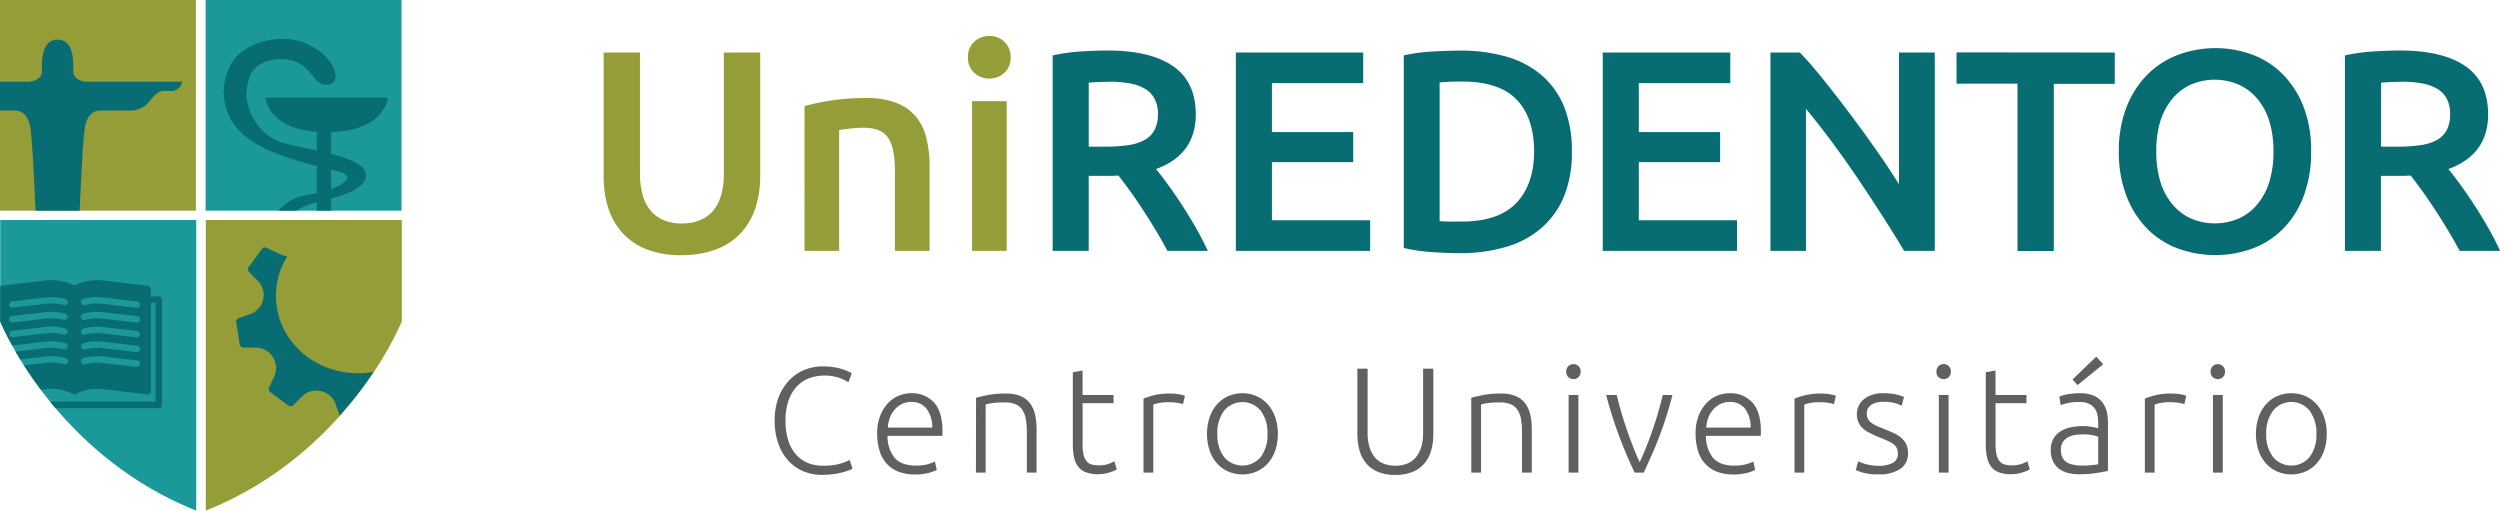 <svg xmlns="http://www.w3.org/2000/svg" viewBox="0 0 638.62 130.43"><defs><style>.cls-1{fill:#5f605f;}.cls-2{fill:#959d38;}.cls-3{fill:#086c73;}.cls-4{fill:#1b9899;}</style></defs><title>Redentor</title><g id="Camada_2" data-name="Camada 2"><g id="Camada_1-2" data-name="Camada 1"><path class="cls-1" d="M210,121.31a12.32,12.32,0,0,1-4.77-.92,11,11,0,0,1-3.84-2.69,12.59,12.59,0,0,1-2.56-4.35,17.18,17.18,0,0,1-.94-5.92,16.25,16.25,0,0,1,1-5.92,13,13,0,0,1,2.71-4.35,11,11,0,0,1,3.91-2.67,12.2,12.2,0,0,1,4.63-.9,18.87,18.87,0,0,1,2.73.19,15.63,15.63,0,0,1,2.14.48,14.1,14.1,0,0,1,1.57.58,6.91,6.91,0,0,1,1,.51l-.84,2.27a14.51,14.51,0,0,0-2.44-1.13,11.93,11.93,0,0,0-8,.28,8.66,8.66,0,0,0-3.12,2.38,10.19,10.19,0,0,0-1.9,3.64,16.35,16.35,0,0,0-.63,4.68,16.8,16.8,0,0,0,.63,4.77,10.09,10.09,0,0,0,1.86,3.62,8.11,8.11,0,0,0,3,2.3,9.77,9.77,0,0,0,4.08.81,15.92,15.92,0,0,0,4.24-.48,12.21,12.21,0,0,0,2.58-1l.73,2.22a4,4,0,0,1-.92.44,15.79,15.79,0,0,1-1.65.52,16.85,16.85,0,0,1-2.3.44A21.42,21.42,0,0,1,210,121.31Z"/><path class="cls-1" d="M224.07,110.8a12.52,12.52,0,0,1,.75-4.54,10.14,10.14,0,0,1,2-3.24,7.73,7.73,0,0,1,2.76-1.93,8.27,8.27,0,0,1,3.2-.64,7.49,7.49,0,0,1,5.81,2.38c1.44,1.58,2.17,4,2.17,7.32,0,.21,0,.41,0,.61s0,.4-.06.58H226.72a8.71,8.71,0,0,0,1.8,5.6q1.68,1.95,5.36,2a11,11,0,0,0,3.22-.38,15.64,15.64,0,0,0,1.73-.65l.46,2.14a10,10,0,0,1-2,.73,12.78,12.78,0,0,1-3.47.42,11.6,11.6,0,0,1-4.45-.76,8,8,0,0,1-3-2.15,8.38,8.38,0,0,1-1.72-3.28A15.13,15.13,0,0,1,224.07,110.8Zm14.07-1.57a7.86,7.86,0,0,0-1.46-4.83,4.71,4.71,0,0,0-3.91-1.72,5.28,5.28,0,0,0-2.39.53,6,6,0,0,0-1.84,1.44,6.52,6.52,0,0,0-1.23,2.09,8.63,8.63,0,0,0-.52,2.49Z"/><path class="cls-1" d="M249.33,101.6c.74-.2,1.74-.43,3-.69a23.92,23.92,0,0,1,4.6-.38,9.67,9.67,0,0,1,3.78.65,5.87,5.87,0,0,1,2.41,1.86,7.72,7.72,0,0,1,1.29,2.89,17.22,17.22,0,0,1,.38,3.72v11.08h-2.49V110.46a18.9,18.9,0,0,0-.29-3.57,5.84,5.84,0,0,0-1-2.37,3.7,3.7,0,0,0-1.76-1.33,8.22,8.22,0,0,0-2.74-.4,22.18,22.18,0,0,0-3.05.19,9.67,9.67,0,0,0-1.67.35v17.4h-2.49Z"/><path class="cls-1" d="M276.55,100.91h7.89V103h-7.89v10.54a10.78,10.78,0,0,0,.28,2.74,3.84,3.84,0,0,0,.83,1.63,2.59,2.59,0,0,0,1.3.77,6.89,6.89,0,0,0,1.69.19,7.34,7.34,0,0,0,2.53-.36,11.94,11.94,0,0,0,1.49-.67l.62,2.07a9,9,0,0,1-1.88.78,9.15,9.15,0,0,1-2.91.44,8.64,8.64,0,0,1-3.09-.48,4.41,4.41,0,0,1-2-1.45,6.12,6.12,0,0,1-1.06-2.44,17.3,17.3,0,0,1-.3-3.45V95.09l2.49-.46Z"/><path class="cls-1" d="M298.86,100.53a13.29,13.29,0,0,1,2.32.19,7.94,7.94,0,0,1,1.51.38l-.5,2.15a5.43,5.43,0,0,0-1.24-.32,13.78,13.78,0,0,0-2.48-.18,11.85,11.85,0,0,0-2.58.23,6.92,6.92,0,0,0-1.29.39v17.36h-2.49v-18.9a18.21,18.21,0,0,1,2.64-.86A16.73,16.73,0,0,1,298.86,100.53Z"/><path class="cls-1" d="M326.42,110.84a13,13,0,0,1-.67,4.26,9.61,9.61,0,0,1-1.88,3.25,8.42,8.42,0,0,1-2.86,2.09,9.21,9.21,0,0,1-7.28,0,8.42,8.42,0,0,1-2.86-2.09A9.43,9.43,0,0,1,309,115.1a13.65,13.65,0,0,1,0-8.51,9.67,9.67,0,0,1,1.87-3.28,8.48,8.48,0,0,1,2.86-2.11,9.21,9.21,0,0,1,7.28,0,8.48,8.48,0,0,1,2.86,2.11,9.85,9.85,0,0,1,1.88,3.28A12.93,12.93,0,0,1,326.42,110.84Zm-2.65,0a9.35,9.35,0,0,0-1.72-5.92,6.06,6.06,0,0,0-9.36,0,9.35,9.35,0,0,0-1.72,5.92,9.25,9.25,0,0,0,1.72,5.9,6.1,6.1,0,0,0,9.36,0A9.25,9.25,0,0,0,323.77,110.84Z"/><path class="cls-1" d="M356.43,121.31a11.24,11.24,0,0,1-4.5-.81,7.79,7.79,0,0,1-3-2.22,9,9,0,0,1-1.67-3.32,15.61,15.61,0,0,1-.52-4.08V94.17h2.61v16.36a12.11,12.11,0,0,0,.52,3.78,7.28,7.28,0,0,0,1.43,2.63,5.64,5.64,0,0,0,2.23,1.53,8.72,8.72,0,0,0,5.82,0,5.64,5.64,0,0,0,2.23-1.53,7.44,7.44,0,0,0,1.44-2.63,12.44,12.44,0,0,0,.51-3.78V94.17h2.61v16.71a15.2,15.2,0,0,1-.52,4.08,8.82,8.82,0,0,1-1.67,3.32,7.83,7.83,0,0,1-3,2.22A11.29,11.29,0,0,1,356.43,121.31Z"/><path class="cls-1" d="M375.83,101.6c.74-.2,1.74-.43,3-.69a23.85,23.85,0,0,1,4.6-.38,9.66,9.66,0,0,1,3.77.65,5.9,5.9,0,0,1,2.42,1.86,7.55,7.55,0,0,1,1.28,2.89,16.59,16.59,0,0,1,.39,3.72v11.08h-2.5V110.46a19,19,0,0,0-.28-3.57,6,6,0,0,0-1-2.37,3.73,3.73,0,0,0-1.77-1.33,8.18,8.18,0,0,0-2.74-.4,22,22,0,0,0-3,.19,9.44,9.44,0,0,0-1.67.35v17.4h-2.49Z"/><path class="cls-1" d="M403.77,94.93a1.84,1.84,0,0,1-.54,1.4,1.88,1.88,0,0,1-2.6,0,1.84,1.84,0,0,1-.54-1.4,1.87,1.87,0,0,1,.54-1.4,1.91,1.91,0,0,1,2.6,0A1.87,1.87,0,0,1,403.77,94.93Zm-.57,25.8h-2.5V100.91h2.5Z"/><path class="cls-1" d="M418.86,118.05q.79-1.65,1.65-3.78c.56-1.42,1.11-2.89,1.63-4.41s1-3,1.46-4.6.83-3,1.14-4.35h2.49c-.46,1.82-1,3.61-1.54,5.37s-1.17,3.49-1.8,5.17-1.28,3.31-2,4.87-1.35,3-2,4.41h-2.32q-1-2.07-2-4.41t-1.95-4.87c-.63-1.68-1.23-3.41-1.79-5.17s-1.08-3.55-1.54-5.37H413q.46,2,1.14,4.35t1.46,4.6c.52,1.52,1.07,3,1.63,4.41S418.32,117,418.86,118.05Z"/><path class="cls-1" d="M433.13,110.8a12.52,12.52,0,0,1,.75-4.54,10,10,0,0,1,2-3.24,7.56,7.56,0,0,1,2.76-1.93,8.24,8.24,0,0,1,3.2-.64,7.48,7.48,0,0,1,5.8,2.38q2.17,2.37,2.17,7.32c0,.21,0,.41,0,.61a4.93,4.93,0,0,1-.06.58H435.78a8.83,8.83,0,0,0,1.8,5.6c1.13,1.3,2.91,2,5.37,2a11.11,11.11,0,0,0,3.22-.38,16.11,16.11,0,0,0,1.72-.65l.46,2.14a10,10,0,0,1-2,.73,12.73,12.73,0,0,1-3.47.42,11.6,11.6,0,0,1-4.45-.76,8.07,8.07,0,0,1-3-2.15,8.4,8.4,0,0,1-1.73-3.28A15.13,15.13,0,0,1,433.13,110.8Zm14.07-1.57a7.86,7.86,0,0,0-1.45-4.83,4.72,4.72,0,0,0-3.91-1.72,5.3,5.3,0,0,0-2.4.53,6.12,6.12,0,0,0-1.84,1.44,6.91,6.91,0,0,0-1.23,2.09,8.62,8.62,0,0,0-.51,2.49Z"/><path class="cls-1" d="M465.14,100.53a13.21,13.21,0,0,1,2.32.19,7.73,7.73,0,0,1,1.51.38l-.49,2.15a5.56,5.56,0,0,0-1.25-.32,13.66,13.66,0,0,0-2.47-.18,11.89,11.89,0,0,0-2.59.23,6.73,6.73,0,0,0-1.28.39v17.36H458.4v-18.9A17.8,17.8,0,0,1,461,101,16.59,16.59,0,0,1,465.14,100.53Z"/><path class="cls-1" d="M479.86,119a7.9,7.9,0,0,0,3.55-.71,2.48,2.48,0,0,0,1.4-2.4,3.62,3.62,0,0,0-.25-1.38,2.67,2.67,0,0,0-.83-1,6.69,6.69,0,0,0-1.51-.88c-.63-.29-1.4-.62-2.32-1-.74-.31-1.44-.62-2.11-.94a8.79,8.79,0,0,1-1.76-1.11A4.91,4.91,0,0,1,474.8,108a4.51,4.51,0,0,1-.46-2.14,4.82,4.82,0,0,1,1.82-3.91,7.66,7.66,0,0,1,5-1.5,13.54,13.54,0,0,1,3.35.35,10.75,10.75,0,0,1,1.86.61l-.58,2.22a16.13,16.13,0,0,0-1.55-.61,10.41,10.41,0,0,0-3.2-.38,7.38,7.38,0,0,0-1.59.17,4.36,4.36,0,0,0-1.32.54,2.79,2.79,0,0,0-.92.92,2.55,2.55,0,0,0-.35,1.36,2.88,2.88,0,0,0,.31,1.39,3,3,0,0,0,.9,1,7.59,7.59,0,0,0,1.46.83l2,.84c.77.3,1.5.61,2.2.93a7.8,7.8,0,0,1,1.86,1.15,5.39,5.39,0,0,1,1.31,1.61,5,5,0,0,1,.49,2.36,4.61,4.61,0,0,1-2,4.06,9.58,9.58,0,0,1-5.5,1.38,13.85,13.85,0,0,1-4-.44,15,15,0,0,1-1.84-.67l.65-2.26a4.83,4.83,0,0,0,.49.25c.26.11.61.24,1,.38a10.86,10.86,0,0,0,1.55.36A11.77,11.77,0,0,0,479.86,119Z"/><path class="cls-1" d="M498.34,94.93a1.84,1.84,0,0,1-.54,1.4,1.79,1.79,0,0,1-1.3.52,1.81,1.81,0,0,1-1.31-.52,1.87,1.87,0,0,1-.53-1.4,1.9,1.9,0,0,1,.53-1.4A1.84,1.84,0,0,1,496.5,93a1.82,1.82,0,0,1,1.3.51A1.87,1.87,0,0,1,498.34,94.93Zm-.58,25.8h-2.49V100.91h2.49Z"/><path class="cls-1" d="M509.76,100.91h7.9V103h-7.9v10.54a10.72,10.72,0,0,0,.29,2.74,3.72,3.72,0,0,0,.82,1.63,2.58,2.58,0,0,0,1.31.77,6.8,6.8,0,0,0,1.68.19,7.34,7.34,0,0,0,2.53-.36,12.93,12.93,0,0,0,1.5-.67l.61,2.07a8.81,8.81,0,0,1-1.88.78,9.06,9.06,0,0,1-2.91.44,8.64,8.64,0,0,1-3.09-.48,4.47,4.47,0,0,1-2-1.45,6,6,0,0,1-1.05-2.44,16.53,16.53,0,0,1-.31-3.45V95.09l2.49-.46Z"/><path class="cls-1" d="M531.34,100.45a8.79,8.79,0,0,1,3.32.56,5.72,5.72,0,0,1,2.2,1.53,6.16,6.16,0,0,1,1.23,2.32,10.83,10.83,0,0,1,.38,2.91v12.5a9.81,9.81,0,0,1-1.11.25l-1.69.29c-.64.1-1.34.18-2.12.25s-1.58.09-2.4.09a11.4,11.4,0,0,1-2.89-.34,6.45,6.45,0,0,1-2.3-1.09,5.11,5.11,0,0,1-1.54-1.92,6.63,6.63,0,0,1-.55-2.86,5.8,5.8,0,0,1,.61-2.76,5.24,5.24,0,0,1,1.73-1.9,7.88,7.88,0,0,1,2.64-1.09,15.17,15.17,0,0,1,3.34-.34c.35,0,.73,0,1.13.06s.78.09,1.15.15.69.13.95.19a2.75,2.75,0,0,1,.56.17V108.2a13.43,13.43,0,0,0-.15-2,4.57,4.57,0,0,0-.67-1.76,3.77,3.77,0,0,0-1.46-1.26,5.46,5.46,0,0,0-2.47-.48,13,13,0,0,0-3.26.3c-.72.21-1.24.37-1.57.5l-.35-2.18a9.14,9.14,0,0,1,2-.58A17.14,17.14,0,0,1,531.34,100.45Zm.23,18.48c1,0,1.82,0,2.55-.1a14.8,14.8,0,0,0,1.86-.25v-7a8.22,8.22,0,0,0-1.34-.41,11.92,11.92,0,0,0-2.53-.21,14.47,14.47,0,0,0-1.92.14,5.65,5.65,0,0,0-1.84.57,3.93,3.93,0,0,0-1.38,1.21,3.46,3.46,0,0,0-.53,2,4.41,4.41,0,0,0,.36,1.88,3.1,3.1,0,0,0,1,1.23,4.79,4.79,0,0,0,1.61.67A9.85,9.85,0,0,0,531.57,118.93Zm5.68-25.88-6.56,5.33-1.26-1.45,6.05-5.83Z"/><path class="cls-1" d="M554.65,100.53a13.21,13.21,0,0,1,2.32.19,7.73,7.73,0,0,1,1.51.38l-.5,2.15a5.43,5.43,0,0,0-1.24-.32,13.7,13.7,0,0,0-2.48-.18,11.85,11.85,0,0,0-2.58.23,7.19,7.19,0,0,0-1.29.39v17.36H547.9v-18.9a18,18,0,0,1,2.65-.86A16.59,16.59,0,0,1,554.65,100.53Z"/><path class="cls-1" d="M568.37,94.93a1.84,1.84,0,0,1-.54,1.4,1.89,1.89,0,0,1-2.6,0,1.84,1.84,0,0,1-.54-1.4,1.87,1.87,0,0,1,.54-1.4,1.91,1.91,0,0,1,2.6,0A1.87,1.87,0,0,1,568.37,94.93Zm-.57,25.8h-2.5V100.91h2.5Z"/><path class="cls-1" d="M594.36,110.84a12.78,12.78,0,0,1-.67,4.26,9.45,9.45,0,0,1-1.88,3.25,8.39,8.39,0,0,1-2.85,2.09,9.23,9.23,0,0,1-7.29,0,8.29,8.29,0,0,1-2.85-2.09,9.45,9.45,0,0,1-1.88-3.25,13.85,13.85,0,0,1,0-8.51,9.68,9.68,0,0,1,1.88-3.28,8.35,8.35,0,0,1,2.85-2.11,9.23,9.23,0,0,1,7.29,0,8.44,8.44,0,0,1,2.85,2.11,9.68,9.68,0,0,1,1.88,3.28A12.68,12.68,0,0,1,594.36,110.84Zm-2.64,0a9.35,9.35,0,0,0-1.73-5.92,6,6,0,0,0-9.35,0,9.35,9.35,0,0,0-1.73,5.92,9.25,9.25,0,0,0,1.73,5.9,6.08,6.08,0,0,0,9.35,0A9.25,9.25,0,0,0,591.72,110.84Z"/><path class="cls-2" d="M174.08,65.18a23.8,23.8,0,0,1-8.91-1.5,16.46,16.46,0,0,1-6.18-4.2,17.09,17.09,0,0,1-3.62-6.37,26.2,26.2,0,0,1-1.17-8V13.42h9.28V44.2a19.82,19.82,0,0,0,.77,5.88,10.22,10.22,0,0,0,2.19,4,8.82,8.82,0,0,0,3.37,2.27,12.18,12.18,0,0,0,4.35.73,12.42,12.42,0,0,0,4.38-.73,8.63,8.63,0,0,0,3.4-2.27,10.23,10.23,0,0,0,2.2-4,19.85,19.85,0,0,0,.76-5.88V13.42h9.29V45.07a25.31,25.31,0,0,1-1.21,8,17.58,17.58,0,0,1-3.65,6.37,16.49,16.49,0,0,1-6.25,4.2A24.52,24.52,0,0,1,174.08,65.18Z"/><path class="cls-2" d="M205.52,27.09a59.05,59.05,0,0,1,6.65-1.39,57.2,57.2,0,0,1,9.07-.66,20.87,20.87,0,0,1,7.82,1.28,12.18,12.18,0,0,1,5,3.58,13.73,13.73,0,0,1,2.63,5.56,31.11,31.11,0,0,1,.77,7.13V64.08h-8.85V44a28.9,28.9,0,0,0-.4-5.23,9.43,9.43,0,0,0-1.31-3.51,5.24,5.24,0,0,0-2.49-2,10.36,10.36,0,0,0-3.84-.63,30.9,30.9,0,0,0-3.51.22c-1.22.15-2.12.27-2.7.37V64.08h-8.85Z"/><path class="cls-2" d="M258.16,14.66a5.09,5.09,0,0,1-1.61,3.95,5.48,5.48,0,0,1-3.8,1.46,5.61,5.61,0,0,1-3.88-1.46,5.08,5.08,0,0,1-1.6-3.95,5.15,5.15,0,0,1,1.6-4,5.56,5.56,0,0,1,3.88-1.46,5.44,5.44,0,0,1,3.8,1.46A5.15,5.15,0,0,1,258.16,14.66Zm-1,49.42h-8.85V25.84h8.85Z"/><path class="cls-3" d="M282.87,12.9q11,0,16.78,4t5.81,12.28q0,10.31-10.16,14,1.38,1.68,3.14,4.1c1.17,1.6,2.37,3.35,3.58,5.22s2.39,3.8,3.51,5.78,2.12,3.91,3,5.81H298.22q-1.38-2.62-3-5.3c-1.08-1.78-2.16-3.51-3.26-5.19s-2.18-3.27-3.25-4.75-2.07-2.82-3-4c-.68,0-1.27.08-1.75.08h-5.85V64.08h-9.21V14.15a48.86,48.86,0,0,1,7.16-1Q279.87,12.91,282.87,12.9Zm.66,8c-1.95,0-3.76.08-5.41.22V37.47h4a41.38,41.38,0,0,0,5.92-.37,12.48,12.48,0,0,0,4.28-1.31,6.45,6.45,0,0,0,2.59-2.56,8.44,8.44,0,0,0,.88-4.1,8.08,8.08,0,0,0-.88-3.94,6.4,6.4,0,0,0-2.52-2.56,11.64,11.64,0,0,0-3.91-1.35A28.31,28.31,0,0,0,283.53,20.87Z"/><path class="cls-3" d="M315.7,64.08V13.42h32.53v7.82H324.91v12.5h20.76v7.68H324.91V56.26H350v7.82Z"/><path class="cls-3" d="M401.53,38.71a29.4,29.4,0,0,1-2,11.44,21.65,21.65,0,0,1-5.81,8.12,24.08,24.08,0,0,1-9.07,4.82,41,41,0,0,1-11.73,1.58q-3.08,0-6.95-.26a46.34,46.34,0,0,1-7.38-1.06V14.15a44.29,44.29,0,0,1,7.46-1c2.63-.14,5-.22,7-.22a42.38,42.38,0,0,1,11.63,1.5,24,24,0,0,1,9,4.68,21,21,0,0,1,5.81,8A29.9,29.9,0,0,1,401.53,38.71ZM367.75,56.48c.54.05,1.24.08,2.12.11s2.07,0,3.58,0q9.29,0,13.86-4.71c3-3.15,4.57-7.54,4.57-13.2s-1.49-10.16-4.46-13.23-7.58-4.61-13.82-4.61a55.3,55.3,0,0,0-5.85.22Z"/><path class="cls-3" d="M409.42,64.08V13.42H442v7.82H418.63v12.5H439.4v7.68H418.63V56.26h25.08v7.82Z"/><path class="cls-3" d="M486.41,64.08q-2.49-4.17-5.56-8.95c-2.05-3.2-4.17-6.41-6.36-9.66s-4.42-6.38-6.69-9.43-4.42-5.78-6.47-8.22V64.08h-9.07V13.42h7.53q2.93,3.06,6.29,7.27t6.76,8.74q3.41,4.53,6.58,9.1c2.13,3,4,5.88,5.67,8.52V13.42h9.14V64.08Z"/><path class="cls-3" d="M540.21,13.42v8H524.64v42.7h-9.28V21.38H499.79v-8Z"/><path class="cls-3" d="M590.37,38.71a31.49,31.49,0,0,1-1.94,11.48,23.74,23.74,0,0,1-5.26,8.3,21.74,21.74,0,0,1-7.79,5,27.81,27.81,0,0,1-19,0,21.64,21.64,0,0,1-7.83-5,24.41,24.41,0,0,1-5.3-8.3,31.06,31.06,0,0,1-2-11.48,30.77,30.77,0,0,1,2-11.44,24.07,24.07,0,0,1,5.38-8.3,22.08,22.08,0,0,1,7.86-5,27.31,27.31,0,0,1,18.86,0,21.42,21.42,0,0,1,7.78,5,24.67,24.67,0,0,1,5.31,8.3A30.77,30.77,0,0,1,590.37,38.71Zm-39.55,0a26.31,26.31,0,0,0,1,7.57,16.48,16.48,0,0,0,3,5.77,13.34,13.34,0,0,0,4.72,3.7,15.56,15.56,0,0,0,12.5,0,13.39,13.39,0,0,0,4.71-3.7,16.48,16.48,0,0,0,3-5.77,26,26,0,0,0,1-7.57,25.84,25.84,0,0,0-1-7.56,16.53,16.53,0,0,0-3-5.78A13.37,13.37,0,0,0,572,21.68a15.46,15.46,0,0,0-12.5,0,13.09,13.09,0,0,0-4.72,3.73,16.93,16.93,0,0,0-3,5.77A25.88,25.88,0,0,0,550.82,38.71Z"/><path class="cls-3" d="M613,12.9q11,0,16.78,4t5.81,12.28q0,10.31-10.16,14,1.38,1.68,3.14,4.1c1.17,1.6,2.37,3.35,3.58,5.22s2.39,3.8,3.51,5.78,2.12,3.91,3,5.81H628.31q-1.38-2.62-3-5.3c-1.08-1.78-2.16-3.51-3.26-5.19s-2.18-3.27-3.25-4.75-2.07-2.82-3-4c-.68,0-1.27.08-1.75.08h-5.85V64.08H599V14.15a48.86,48.86,0,0,1,7.16-1Q610,12.91,613,12.9Zm.66,8c-2,0-3.76.08-5.41.22V37.47h4a41.38,41.38,0,0,0,5.92-.37,12.48,12.48,0,0,0,4.28-1.31A6.45,6.45,0,0,0,625,33.23a8.44,8.44,0,0,0,.88-4.1,8.08,8.08,0,0,0-.88-3.94,6.4,6.4,0,0,0-2.52-2.56,11.64,11.64,0,0,0-3.91-1.35A28.31,28.31,0,0,0,613.62,20.87Z"/><path class="cls-2" d="M102.57,56.15v.05h-50v74.23c18.55-7.34,31.08-19.82,38.38-29.14a91.43,91.43,0,0,0,11.69-19.13v-26Z"/><path class="cls-4" d="M.06,56.15v26a90.94,90.94,0,0,0,11.69,19.13c7.29,9.32,19.82,21.8,38.38,29.14V56.2H.09v-.05Z"/><rect class="cls-4" x="52.52" width="50.05" height="53.81"/><rect class="cls-2" width="50.04" height="53.81"/><path class="cls-3" d="M82,99.92a5.19,5.19,0,0,1,3.75,3.34l1,2.88,0,.06c1.51-1.7,2.9-3.35,4.12-4.91,1.72-2.2,3.22-4.31,4.55-6.3l-.53.1c-11.7,1.76-22.53-5.7-24.18-16.68a19.12,19.12,0,0,1,2.67-12.93A5.86,5.86,0,0,1,71.65,65l-3.54-1.7a1,1,0,0,0-1.19.3L63.51,68.2a1,1,0,0,0,.09,1.25l2.24,2.26a5.19,5.19,0,0,1-2,8.57l-2.88,1a1,1,0,0,0-.63,1L61.24,88a1,1,0,0,0,.94.8h3.18A5.19,5.19,0,0,1,70,96.28L68.73,99a1,1,0,0,0,.29,1.18l4.62,3.41a1,1,0,0,0,1.25-.09l2.25-2.24A5.17,5.17,0,0,1,82,99.92Z"/><path class="cls-3" d="M21.79,20.88s-3.07-.28-3.07-2.65.26-7.91-3.83-8.09h-.35c-4.1.18-3.83,5.78-3.83,8.09s-3.07,2.65-3.07,2.65H0v7.34H3.45c1.54,0,3.35.42,4.19,3.77C8.15,34,8.72,45.36,9.08,53.81H20.35c.36-8.45.93-19.77,1.44-21.82.84-3.35,2.65-3.77,4.18-3.77h6.88a6,6,0,0,0,5.44-2.51c2.52-3.07,3.07-2.46,5.45-2.46a2.88,2.88,0,0,0,2.79-2.37Z"/><path class="cls-3" d="M99.09,24.91H67.76s.61,7.84,13.17,8.76v4.76c-3-.66-5.94-1.22-8.24-1.82-7.14-1.87-10-9.2-9.7-13.11s1.54-7.84,7.84-8.35S79,18.56,80.93,20.6a3.26,3.26,0,0,0,4.2.51c1.53-1.19.34-6.46-6.31-9.71S63.5,10.72,60.1,14.81a14.34,14.34,0,0,0,.51,18C64.53,37.7,74,40.63,80.93,42.42V49.3c-.89.18-1.85.34-2.79.52a14.83,14.83,0,0,0-3.8,1.37,12.76,12.76,0,0,0-3.2,2.6h4.61a17.92,17.92,0,0,1,3.07-1.52c.47-.17,1.21-.37,2.11-.59v2.11h3.63V50.73c4.18-1.16,8.91-2.95,8.91-5.95,0-2.6-4.06-4.24-8.91-5.49V33.75C98.44,33.31,99.09,24.91,99.09,24.91ZM86.32,43.76c4.83,1.21,1.41,3.37-1.76,4.56v-5Z"/><path class="cls-3" d="M40.55,75.69h-2V73.82a.82.82,0,0,0-.72-.82L26.43,71.65A13.62,13.62,0,0,0,19,72.9a13.61,13.61,0,0,0-7.44-1.25L.13,73,.06,73v9.14c.28.66,1.28,2.91,3.05,6.12l8.42-1a13.68,13.68,0,0,1,5.14.39.82.82,0,0,1,.58,1,.83.83,0,0,1-1,.58,11.82,11.82,0,0,0-4.51-.34L4,89.83c.36.64.76,1.3,1.18,2l6.35-.75a13.88,13.88,0,0,1,5.14.38A.82.82,0,1,1,16.24,93a11.82,11.82,0,0,0-4.51-.32l-5.58.64c1.23,1.94,2.66,4,4.31,6.24l1.28-.16a11.94,11.94,0,0,1,6.87,1.26.79.79,0,0,0,.76,0,11.92,11.92,0,0,1,6.87-1.26l11.42,1.35h.09a.87.87,0,0,0,.56-.2.86.86,0,0,0,.27-.62V77.33h1.15v25.3H12.83c.44.54.89,1.1,1.37,1.65H40.55a.83.83,0,0,0,.83-.82v-27A.82.82,0,0,0,40.55,75.69Zm-23.3,9.22a.82.82,0,0,1-1,.58,11.82,11.82,0,0,0-4.51-.34l-8.57,1H3.05A.83.83,0,0,1,3,84.52l8.57-1a13.47,13.47,0,0,1,5.14.38A.82.82,0,0,1,17.25,84.91Zm0-3.78a.82.82,0,0,1-1,.58,12,12,0,0,0-4.51-.33l-8.57,1H3.05A.82.82,0,0,1,3,80.75l8.57-1a13.67,13.67,0,0,1,5.14.38A.83.83,0,0,1,17.25,81.13Zm0-3.78a.81.81,0,0,1-1,.58,12,12,0,0,0-4.51-.33l-8.57,1H3.05A.82.82,0,0,1,3,77l8.57-1a13.47,13.47,0,0,1,5.14.37A.83.83,0,0,1,17.25,77.35ZM34.9,93.72h-.1l-8.58-1a11.65,11.65,0,0,0-4.51.32.82.82,0,1,1-.43-1.59,13.91,13.91,0,0,1,5.14-.38l8.57,1a.82.82,0,0,1-.09,1.64Zm0-3.78h-.1l-8.58-1a11.66,11.66,0,0,0-4.51.34.83.83,0,0,1-.43-1.6,13.91,13.91,0,0,1,5.14-.38l8.57,1a.82.82,0,0,1-.09,1.64Zm0-3.77h-.1l-8.58-1a11.85,11.85,0,0,0-4.51.34.83.83,0,0,1-1-.58.82.82,0,0,1,.58-1,13.31,13.31,0,0,1,5.14-.38l8.57,1a.83.83,0,0,1-.09,1.65Zm0-3.78h-.1l-8.58-1a11.85,11.85,0,0,0-4.51.33.83.83,0,0,1-1-.58.82.82,0,0,1,.58-1,13.7,13.7,0,0,1,5.14-.38l8.57,1a.82.82,0,0,1-.09,1.64Zm0-3.78h-.1l-8.58-1a11.85,11.85,0,0,0-4.51.33.82.82,0,1,1-.43-1.59A13.5,13.5,0,0,1,26.42,76L35,77a.82.82,0,0,1-.09,1.64Z"/></g></g></svg>